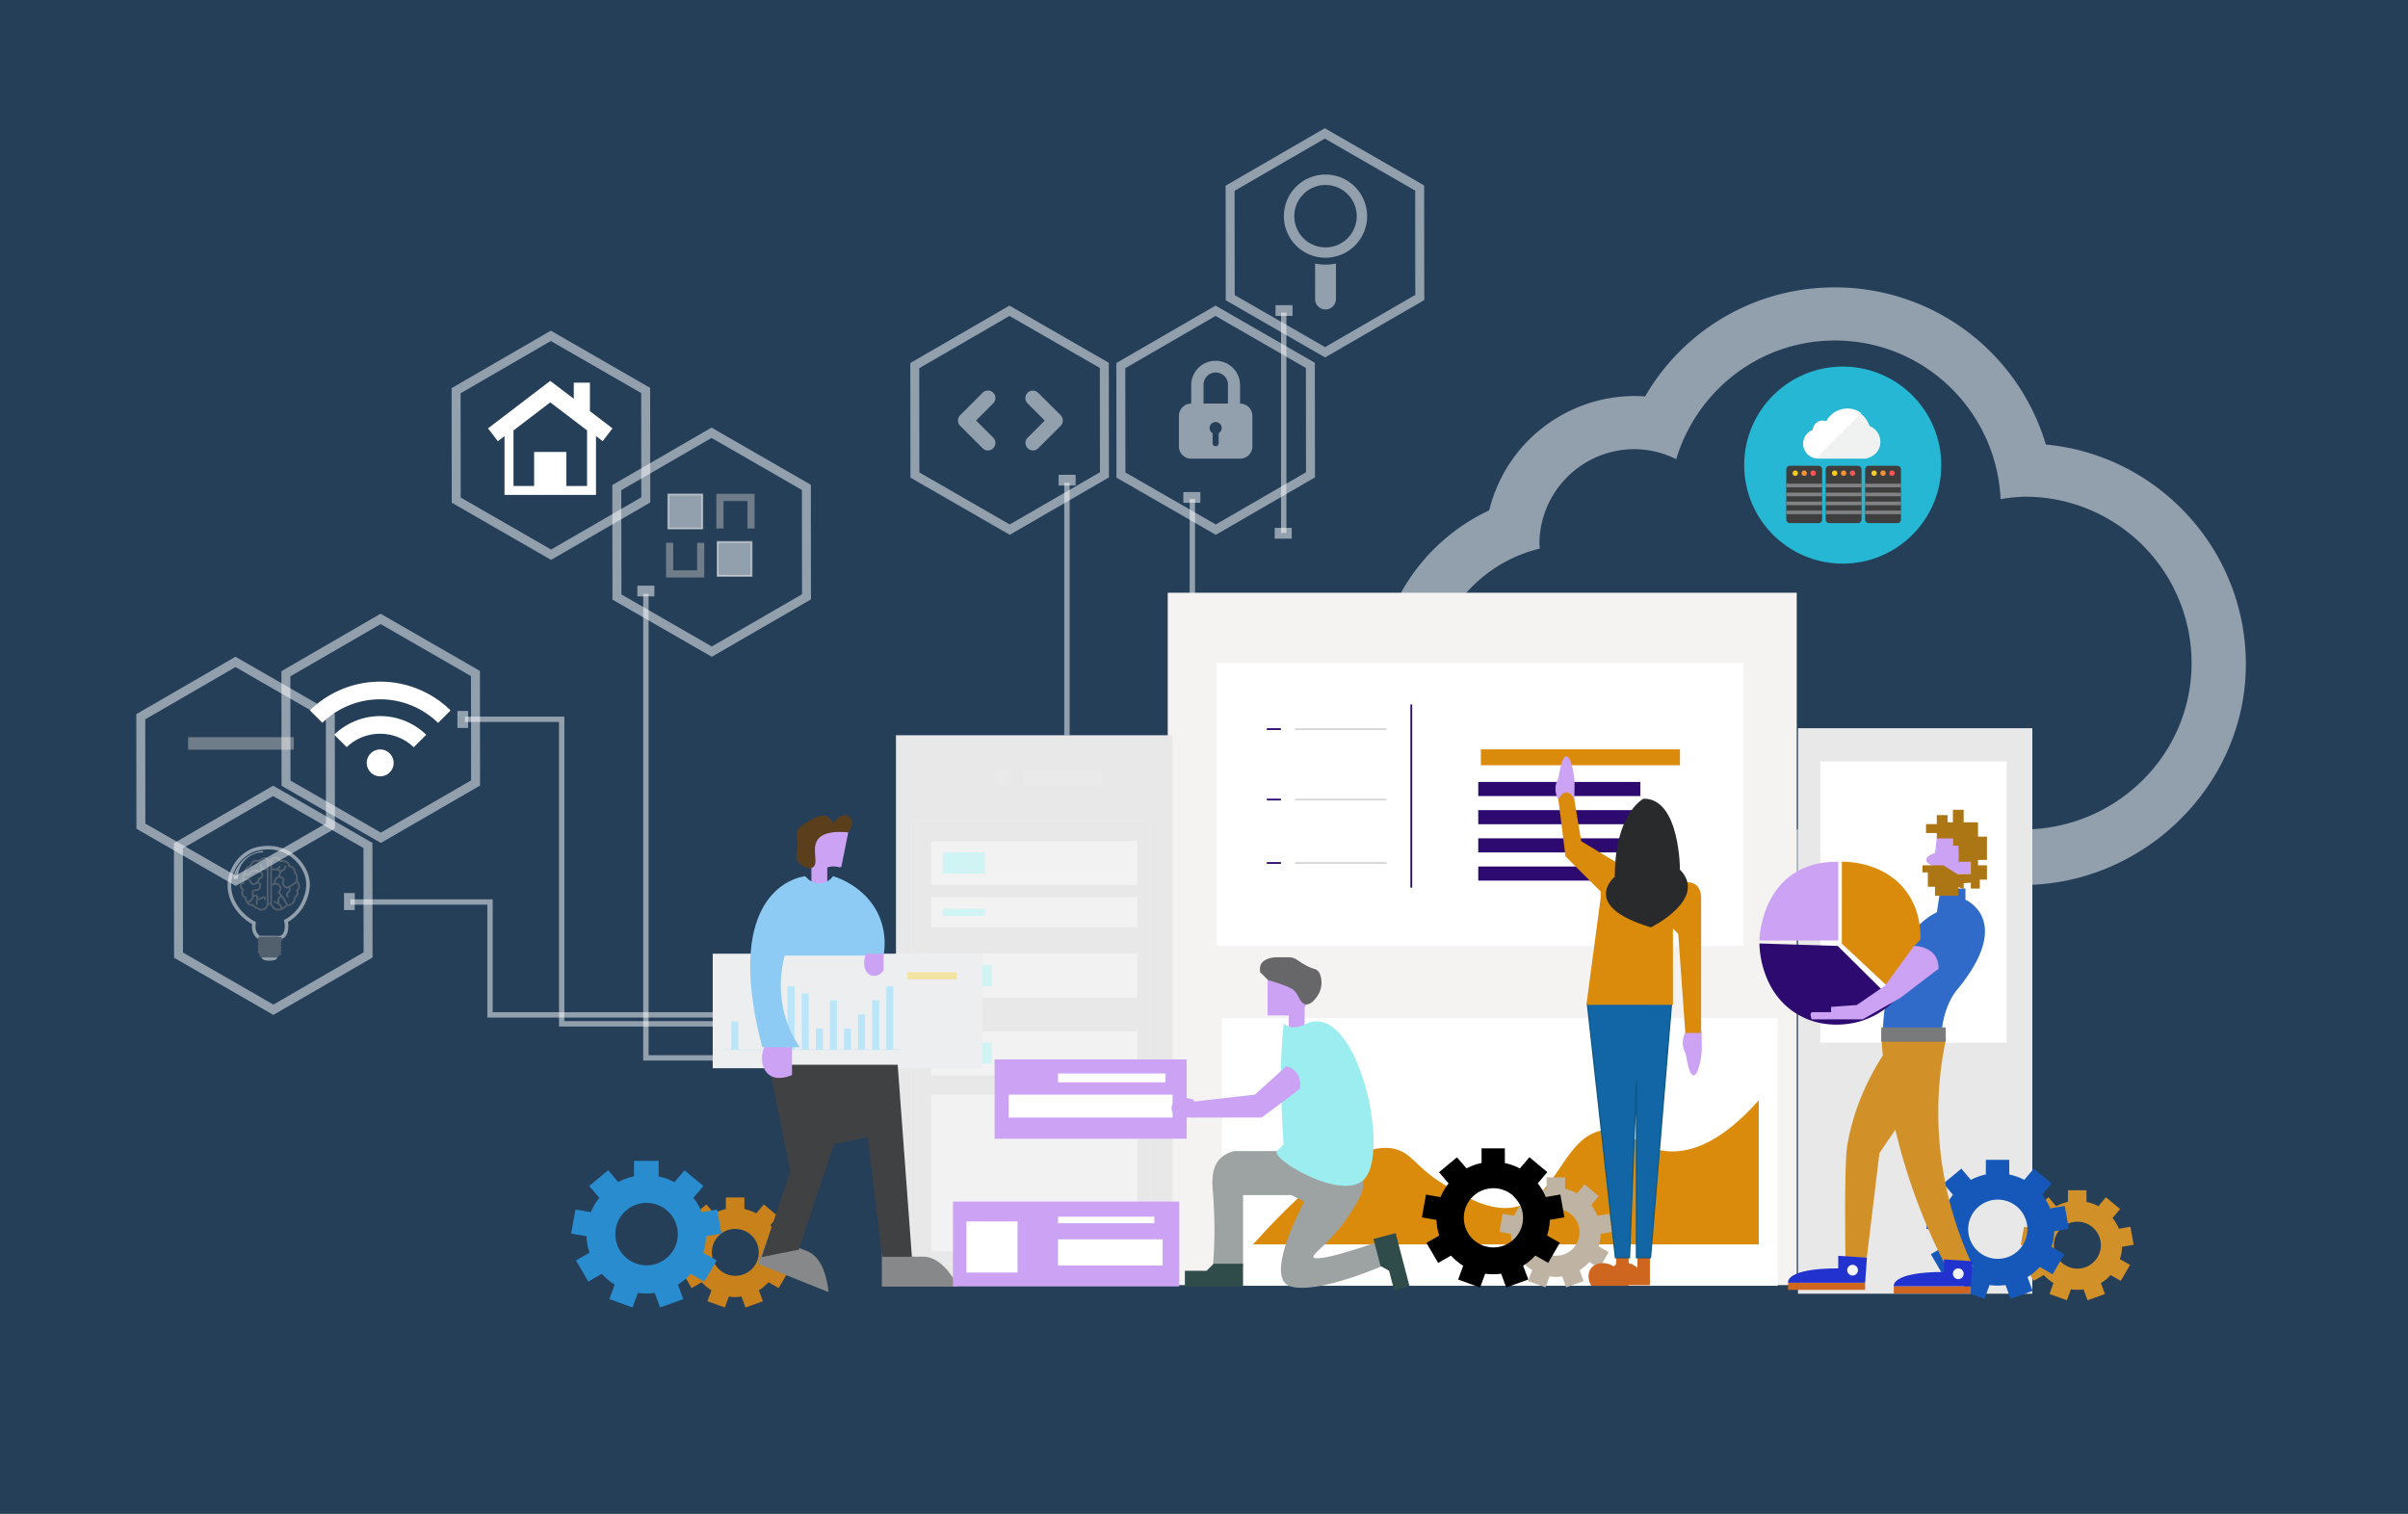 <svg xmlns="http://www.w3.org/2000/svg" xmlns:xlink="http://www.w3.org/1999/xlink" viewBox="0 0 1344 845"><rect x="0" y="0" width="1344" height="845" fill="#333333" stroke="none"/><defs><style>.cls-1,.cls-13,.cls-15,.cls-16,.cls-45{fill:#fff;}.cls-2{fill:#1a4a7a;opacity:0.54;}.cls-11,.cls-12,.cls-14,.cls-27,.cls-28,.cls-3,.cls-33,.cls-38,.cls-4,.cls-7,.cls-9{fill:none;}.cls-11,.cls-13,.cls-14,.cls-3,.cls-45,.cls-7{stroke:#fff;}.cls-11,.cls-12,.cls-13,.cls-14,.cls-24,.cls-25,.cls-27,.cls-28,.cls-29,.cls-3,.cls-32,.cls-33,.cls-34,.cls-36,.cls-38,.cls-4,.cls-40,.cls-41,.cls-42,.cls-43,.cls-44,.cls-45,.cls-47,.cls-48,.cls-49,.cls-50,.cls-54,.cls-55,.cls-56,.cls-57,.cls-58,.cls-59,.cls-7,.cls-8,.cls-9{stroke-miterlimit:10;}.cls-3{stroke-width:5px;}.cls-11,.cls-12,.cls-13,.cls-16,.cls-3,.cls-4,.cls-5{opacity:0.5;}.cls-12,.cls-4{stroke:#bababa;}.cls-4{stroke-width:7px;}.cls-6{fill:#fcfcfc;}.cls-7{stroke-width:2px;}.cls-8{fill:gray;}.cls-8,.cls-9{stroke:gray;}.cls-10{fill:#edf4f4;}.cls-11{stroke-width:3px;}.cls-12{stroke-width:4px;}.cls-15{fill-rule:evenodd;}.cls-17{fill:#25b7d3;}.cls-18{fill:#3e3e3f;}.cls-19{fill:#fa5655;}.cls-20{fill:#f99134;}.cls-21{fill:#facb1b;}.cls-22{fill:#f0f1f1;}.cls-23{fill:#818284;}.cls-24{fill:#f4f3f2;stroke:#f4f3f2;}.cls-25{fill:#db8b0b;stroke:#db8b0b;}.cls-26,.cls-58{fill:#2d0a70;}.cls-27,.cls-58{stroke:#2d0a70;}.cls-28{stroke:#d6d6d6;}.cls-29{fill:#e8e8e8;stroke:#e8e8e8;}.cls-30{fill:#c9821b;}.cls-31{fill:#298cce;}.cls-32{fill:#eaeaea;}.cls-32,.cls-33{stroke:#eaeaea;}.cls-34{fill:#f2f2f2;stroke:#f2f2f2;}.cls-35{fill:#d0f4f3;}.cls-36{fill:#edeeef;stroke:#edeeef;}.cls-37{fill:#bbe6f9;}.cls-38{stroke:#bbe6f9;stroke-width:0.25px;}.cls-39{fill:#f2e4a0;}.cls-40{fill:#868889;stroke:#868889;}.cls-41{fill:#404142;stroke:#404142;}.cls-42{fill:#cca2f4;stroke:#cca2f4;}.cls-43{fill:#8ecbf4;stroke:#8ecbf4;}.cls-44{fill:#5b3f1d;stroke:#5b3f1d;}.cls-46,.cls-59{fill:#d19028;}.cls-47{fill:#9da3a3;stroke:#9da3a3;}.cls-48{fill:#676668;stroke:#676668;}.cls-49{fill:#9cedef;stroke:#9cedef;}.cls-50{fill:#2f4c4b;stroke:#2f4c4b;}.cls-51{fill:#bfb4a3;}.cls-52{fill:#1558ba;}.cls-53{fill:#ce6620;}.cls-54{fill:#1366a5;stroke:#0e5987;stroke-width:0.75px;}.cls-55{fill:#282a2b;stroke:#282a2b;}.cls-56{fill:#316bc9;stroke:#316bc9;}.cls-57{fill:#ad7615;stroke:#ad7615;}.cls-59{stroke:#d19028;}.cls-60{fill:#797a7c;}.cls-61{fill:#2132ce;}.cls-62{fill:#f5f5f7;}</style><symbol id="RSS" data-name="RSS" viewBox="0 0 55.97 55.98"><path id="circle" class="cls-1" d="M15,48.5A7.5,7.5,0,1,1,7.49,41,7.49,7.49,0,0,1,15,48.5Z"/><path class="cls-1" d="M36.77,55.56H26.9A26.91,26.91,0,0,0,19,37,26.74,26.74,0,0,0,.48,29.06V19.22A36.88,36.88,0,0,1,36.77,55.56Z"/><path class="cls-1" d="M56,55.56H46.12A46.24,46.24,0,0,0,.5,9.83V0A56.09,56.09,0,0,1,56,55.56Z"/></symbol><symbol id="Home" data-name="Home" viewBox="0 0 69.46 63.67"><path class="cls-1" d="M69.46,26.51,56.86,16.9V1h-9v9L34.73,0,0,26.51l5.46,7.16L9.2,30.81V63.67H60.26V30.81L64,33.67ZM55.26,58.67H43.73v-19h-18v19H14.2v-31L34.73,12,55.26,27.63Z"/></symbol></defs><title>imgDevops</title><g id="Livello_7" data-name="Livello 7"><rect class="cls-2" width="1344" height="845"/></g><g id="Livello_6" data-name="Livello 6"><polygon class="cls-3" points="450.14 333.14 397.27 363.74 344.34 333.26 344.26 272.18 397.13 241.57 450.07 272.05 450.14 333.14"/><polygon class="cls-3" points="616.44 265.04 563.58 295.64 510.64 265.16 510.57 204.08 563.43 173.47 616.37 203.95 616.44 265.04"/><polygon class="cls-3" points="731.44 265.04 678.58 295.64 625.64 265.16 625.57 204.08 678.43 173.47 731.37 203.95 731.44 265.04"/><polygon class="cls-3" points="792.44 166.04 739.58 196.64 686.64 166.16 686.57 105.08 739.43 74.47 792.37 104.95 792.44 166.04"/><polygon class="cls-3" points="360.44 279.04 307.58 309.64 254.64 279.16 254.57 218.08 307.43 187.47 360.37 217.95 360.44 279.04"/><line id="qui" class="cls-4" x1="105" y1="415" x2="164" y2="415"/><polygon class="cls-3" points="265.44 437.04 212.58 467.64 159.64 437.16 159.57 376.08 212.43 345.47 265.37 375.95 265.44 437.04"/><g class="cls-5"><path class="cls-6" d="M-29.81,589.77a1.39,1.39,0,0,0,.2,1.47c.47.53,1.53,1,3.84,1,5.27,0,4.42-2,4.42-2l-.18-.62" transform="translate(176 -56)"/><path class="cls-7" d="M-31.25,579.37s-3.93-1.85-3-8.12c-9-4.91-14.43-13.92-13.63-22.66a22.29,22.29,0,0,1,6.87-14,21.42,21.42,0,0,1,6.6-4.18c1.9-.62,10.25-3.09,18.57,1.25a23.31,23.31,0,0,1,9.52,9.57,18.74,18.74,0,0,1,2.2,7.06,19.41,19.41,0,0,1-1.1,8,24.87,24.87,0,0,1-2.92,6.27,23.63,23.63,0,0,1-8.27,7.57,11.78,11.78,0,0,1,.28,4c-.16,2.09-.9,4.4-3.23,5.26Z" transform="translate(176 -56)"/><path class="cls-8" d="M-31.25,579.37s11.88-.14,11.94,0,.41,1.76-.19,2.09-11.93.94-11.93.94-.44-.25.17-.86C-31.26,581.54-31.87,580.14-31.25,579.37Z" transform="translate(176 -56)"/><path class="cls-8" d="M-31.19,582.28a.52.52,0,0,1,.25.17.5.5,0,0,1,0,.56c-.64.57-.69.9-.65,1.12.07.45.62.67.62.67a.88.88,0,0,0-.08,1.6c-1.22,1.24-.23,1.21-.23,1.21s.23-.35.39.92,1.6,1.43,1.6,1.43,6.49-.05,7.45,0,1.52-1,1.66-1.32.6-.25.64-.4-.06-.14-.1-.18a1.28,1.28,0,0,1-.24-.93c.24-.15.52-.38.49-.59s-.09-.12-.19-.25a1,1,0,0,1-.22-1c.13-.23.4-.2.45-.36s-.06-.16-.29-.38c-.62-.58.59-1.41-.05-1.85a.56.56,0,0,1-.2-.24c-.12-.31.26-.81.41-1l0,0" transform="translate(176 -56)"/><rect class="cls-9" x="149.39" y="480.74" width="1.9" height="23.8"/><path class="cls-9" d="M-24.72,536.74s1.73-4.65,5.18,0c0,0,4.83-.86,4.83,2.76a3.48,3.48,0,0,1,3.27,3.63,3.65,3.65,0,0,1,.87,4.31s3.17,3.79.37,5.52c0,0,1.18,2.76-1.24,3.79a4.14,4.14,0,0,1-4.31,4.49s-5.86,6.21-9-.69" transform="translate(176 -56)"/><path class="cls-9" d="M-26.61,536.74s.17-4-5,0c0,0-3.62-1.55-4.48,2.76,0,0-3.28,0-3.28,4.32,0,0-1.72,1.55-.69,4.82,0,0-3.42,1-.33,4.14,0,0-1.91,2.76,1.54,4.32,0,0,0,4.14,4,4.14,0,0,6.38,6.21,8.28-.69" transform="translate(176 -56)"/><path class="cls-9" d="M-26.62,541.1s-4.39.59-3.59-2.46" transform="translate(176 -56)"/><path class="cls-9" d="M-39.38,543.82s2.53.86,3-.47,3.39-2.19,4.78-.79a.81.81,0,0,0,.67.32c.59-.09.9-1.34,1.07-2.44" transform="translate(176 -56)"/><path class="cls-9" d="M-40.34,547.43c2.3-.77,3.33-.51,3.82,0s.46,1.41,1.2,1.84a2.15,2.15,0,0,0,1.7.08,2.78,2.78,0,0,0,1.41-1,2.88,2.88,0,0,0,.6-1.84,2.18,2.18,0,0,0,2-1.56,2.18,2.18,0,0,0-1-2.43" transform="translate(176 -56)"/><path class="cls-9" d="M-38,559.84c2.28-1.09,2.93-2.23,3.12-3.06.32-1.41-.6-2.45.07-3.25s2.8-.8,2.8-.8a2.55,2.55,0,0,0,1.23-2.84,2.47,2.47,0,0,0-1.47-1.51" transform="translate(176 -56)"/><path class="cls-9" d="M-32.46,561.16s-.89-3.57.65-3.32,3.73-2.84,3.73.49" transform="translate(176 -56)"/><path class="cls-9" d="M-34.93,556.3s3.57-1.52,2.41,1.87" transform="translate(176 -56)"/><path class="cls-9" d="M-24.72,541.14s2.44.49,3.77-.19a1.46,1.46,0,0,0,.83-1.59" transform="translate(176 -56)"/><path class="cls-9" d="M-16.49,539.11s-.67,5-5,2" transform="translate(176 -56)"/><path class="cls-9" d="M-19,542.07a5.91,5.91,0,0,0-1.12,3.38,2.86,2.86,0,0,0-2.31,3.79s-1.57,1-2.31,0" transform="translate(176 -56)"/><path class="cls-9" d="M-20.1,545.45c1.07.28,2.19.74,2.37,1.56.12.58-.37.86-.41,1.64a3,3,0,0,0,2,2.75c.33.08.89.11,3.83-1.82.92-.6,1.66-1.13,2.17-1.5" transform="translate(176 -56)"/><path class="cls-9" d="M-15.1,556.77c-.71-.73-.82-1.26-.76-1.63.12-.9,1.23-1.13,1.54-2.15a2.54,2.54,0,0,0-.34-1.93" transform="translate(176 -56)"/><path class="cls-9" d="M-23.06,559.39c.17,0,4.35.93,4.08,4.05" transform="translate(176 -56)"/><path class="cls-9" d="M-15.75,561.24a26.69,26.69,0,0,0-1.92-3.57,26.93,26.93,0,0,0-2.79-3.62,2.79,2.79,0,0,0,.95-2.63,2.89,2.89,0,0,0-2.9-2.18" transform="translate(176 -56)"/><path class="cls-9" d="M-20.51,560.46s-.79-4,1.87-4.17" transform="translate(176 -56)"/><path class="cls-10" d="M-45.47,546.52a2,2,0,0,0,2.29-.52s.11-1.76.3-2.82a14,14,0,0,1,1.11-3.45,14.15,14.15,0,0,1,3.17-4.21,13.36,13.36,0,0,1,6.32-3.41,12.29,12.29,0,0,1,2.76-.27c.27-.22.56-.49.49-.63-.24-.54-5.95.35-10,3.71C-44.25,539.17-46.39,545.83-45.47,546.52Z" transform="translate(176 -56)"/></g><polygon class="cls-3" points="205.44 533.04 152.58 563.64 99.64 533.16 99.57 472.08 152.43 441.47 205.37 471.95 205.44 533.04"/><use width="55.97" height="55.98" transform="translate(172.61 396.86) rotate(-45)" xlink:href="#RSS"/><polygon class="cls-3" points="184.44 461.04 131.58 491.64 78.64 461.16 78.57 400.08 131.43 369.47 184.37 399.95 184.44 461.04"/><polyline class="cls-11" points="259.5 401.5 313.5 401.5 313.5 571.5 398.5 571.5"/><polyline class="cls-11" points="195.5 503.5 273.5 503.5 273.5 566.5 398.5 566.5"/><polyline class="cls-11" points="360.5 331.5 360.5 590.5 398.5 590.5"/><line class="cls-11" x1="595.5" y1="269.5" x2="595.5" y2="410.5"/><line class="cls-11" x1="665.5" y1="278.5" x2="665.5" y2="331.5"/><line class="cls-11" x1="716.5" y1="174.5" x2="716.5" y2="297.5"/><polyline class="cls-12" points="391.09 303 391.09 320.35 373.75 320.35 373.75 303"/><polyline class="cls-12" points="401.83 295 401.83 277.65 419.17 277.65 419.17 295"/><rect class="cls-13" x="400.5" y="302.5" width="19" height="19"/><rect class="cls-13" x="373" y="276" width="19" height="19"/><path class="cls-14" d="M-234.5,326.5" transform="translate(176 -56)"/><use width="69.46" height="63.67" transform="translate(272.39 212.6)" xlink:href="#Home"/><g class="cls-5"><path class="cls-1" d="M580.23,193.07a23.22,23.22,0,1,0-32.84,0A23.22,23.22,0,0,0,580.23,193.07ZM551.5,189a17.42,17.42,0,1,1,24.63,0A17.44,17.44,0,0,1,551.5,189Z" transform="translate(176 -56)"/><path class="cls-1" d="M569.62,223.18v-20.1a27.22,27.22,0,0,1-11.61,0v20.1a5.81,5.81,0,0,0,11.61,0Z" transform="translate(176 -56)"/></g><g class="cls-5"><path class="cls-1" d="M516.13,281.26V271a13.63,13.63,0,0,0-27.26,0v10.28a6.85,6.85,0,0,0-6.87,6.83v17.08a6.83,6.83,0,0,0,6.83,6.83h27.34a6.83,6.83,0,0,0,6.83-6.83V288.09A6.85,6.85,0,0,0,516.13,281.26Zm-11.94,16.55v5.53a1.71,1.71,0,0,1-1.62,1.74,1.68,1.68,0,0,1-1.76-1.68v-5.59a3.33,3.33,0,0,1-1.69-2.86,3.38,3.38,0,0,1,6.76,0A3.33,3.33,0,0,1,504.19,297.81Zm5.18-16.56H495.74V271a6.82,6.82,0,1,1,13.63,0v10.25Z" transform="translate(176 -56)"/></g><g class="cls-5"><path class="cls-15" d="M417.2,290.72a4.21,4.21,0,0,1-1.22,3l-12.54,12.54a4.18,4.18,0,0,1-5.91-5.91l9.58-9.59-9.58-9.58a4.18,4.18,0,0,1,5.91-5.92L416,287.77A4.17,4.17,0,0,1,417.2,290.72Zm-38.84-15.5a4.19,4.19,0,0,1,0,5.92l-9.59,9.58,9.59,9.59a4.18,4.18,0,0,1-5.92,5.91L359.9,293.68a4.18,4.18,0,0,1,0-5.91l12.54-12.55A4.19,4.19,0,0,1,378.36,275.22Z" transform="translate(176 -56)"/></g><rect class="cls-16" x="192" y="498.5" width="6" height="9.5"/><rect class="cls-16" x="255.3" y="396.85" width="6" height="9.5"/><rect class="cls-16" x="181.49" y="381.16" width="6" height="9.5" transform="translate(746.4 145.42) rotate(90)"/><rect class="cls-16" x="416.6" y="319.27" width="6" height="9.5" transform="translate(919.62 -151.58) rotate(90)"/><rect class="cls-16" x="486.21" y="328.91" width="6" height="9.5" transform="translate(998.88 -211.55) rotate(90)"/><rect class="cls-16" x="537.21" y="348.91" width="6" height="9.5" transform="translate(1069.88 -242.55) rotate(90)"/><rect class="cls-16" x="537.68" y="224.58" width="6" height="9.5" transform="translate(946.01 -367.34) rotate(90)"/><g class="cls-5"><path class="cls-1" d="M848.19,246.07c49.78,0,90.14,39.33,92.42,88.55a94.34,94.34,0,0,1,13.72-1.37,92.89,92.89,0,0,1,92.82,96.08c-1.7,50.21-43.72,89.67-94,89.67h-251a79.49,79.49,0,0,1-18.71-156.78c0-.83-.24-1.6-.24-2.43a53.06,53.06,0,0,1,53.07-53.07,52.44,52.44,0,0,1,23.28,5.6c11.52-38.24,46.58-66.25,88.55-66.25m0-29.65a121.9,121.9,0,0,0-105.91,60.89c-1.95-.18-3.94-.24-5.92-.24a83.65,83.65,0,0,0-81.09,63.79,109.41,109.41,0,0,0-62.94,101C593.26,501.33,643.89,550,703.41,550H953c66.57,0,123.31-54.43,124.48-121,1.15-65-48.36-118.94-111.62-124.87a122.74,122.74,0,0,0-117.69-87.72Z" transform="translate(176 -56)"/></g><g id="Multicolor"><circle class="cls-17" cx="1028.5" cy="259.62" r="55"/><path class="cls-18" d="M861,348H845a2,2,0,0,1-2-2V318a2,2,0,0,1,2-2h16a2,2,0,0,1,2,2v28A2,2,0,0,1,861,348Z" transform="translate(176 -56)"/><path class="cls-18" d="M883,348H867a2,2,0,0,1-2-2V318a2,2,0,0,1,2-2h16a2,2,0,0,1,2,2v28A2,2,0,0,1,883,348Z" transform="translate(176 -56)"/><path class="cls-18" d="M839,348H823a2,2,0,0,1-2-2V318a2,2,0,0,1,2-2h16a2,2,0,0,1,2,2v28A2,2,0,0,1,839,348Z" transform="translate(176 -56)"/><circle class="cls-19" cx="1012" cy="264.12" r="1.5"/><circle class="cls-20" cx="1007" cy="264.12" r="1.5"/><circle class="cls-21" cx="1002" cy="264.12" r="1.5"/><path class="cls-22" d="M873.5,302.59a9.4,9.4,0,0,0-5.9-8.72c-2.74-6.69-7.16-9.42-12.58-9.42a13.11,13.11,0,0,0-11.67,7.15,5.38,5.38,0,0,0-7.47,4.74,8.07,8.07,0,0,0-5.29,8.85,8.23,8.23,0,0,0,8.22,6.81h26.63S873.5,310.51,873.5,302.59Z" transform="translate(176 -56)"/><path class="cls-1" d="M855,284.05a13.1,13.1,0,0,0-11.67,7.14,5.38,5.38,0,0,0-7.47,4.74,8.06,8.06,0,0,0,2,15.63l24.92-24.92A12.11,12.11,0,0,0,855,284.05Z" transform="translate(176 -56)"/><circle class="cls-19" cx="1034" cy="264.12" r="1.5"/><circle class="cls-20" cx="1029" cy="264.12" r="1.5"/><circle class="cls-21" cx="1024" cy="264.12" r="1.5"/><circle class="cls-19" cx="1056" cy="264.12" r="1.5"/><circle class="cls-20" cx="1051" cy="264.12" r="1.5"/><circle class="cls-21" cx="1046" cy="264.12" r="1.5"/><rect class="cls-23" x="997" y="285" width="20" height="2"/><rect class="cls-23" x="997" y="280" width="20" height="2"/><rect class="cls-23" x="997" y="275" width="20" height="2"/><rect class="cls-23" x="997" y="270" width="20" height="2"/><rect class="cls-23" x="1019" y="285" width="20" height="2"/><rect class="cls-23" x="1019" y="280" width="20" height="2"/><rect class="cls-23" x="1019" y="275" width="20" height="2"/><rect class="cls-23" x="1019" y="270" width="20" height="2"/><rect class="cls-23" x="1041" y="285" width="20" height="2"/><rect class="cls-23" x="1041" y="280" width="20" height="2"/><rect class="cls-23" x="1041" y="275" width="20" height="2"/><rect class="cls-23" x="1041" y="270" width="20" height="2"/></g></g><g id="Livello_4" data-name="Livello 4"><rect class="cls-24" x="652.26" y="331.37" width="350.07" height="385.47"/><rect class="cls-1" x="679" y="370" width="294" height="158"/><rect class="cls-25" x="827.03" y="418.78" width="110.13" height="7.87"/><rect class="cls-26" x="825.07" y="436.48" width="90.47" height="7.87"/><rect class="cls-26" x="825.07" y="452.21" width="90.47" height="7.87"/><rect class="cls-26" x="825.07" y="467.95" width="90.47" height="7.87"/><rect class="cls-26" x="825.07" y="483.68" width="90.47" height="7.87"/><line class="cls-27" x1="787.7" y1="393.21" x2="787.7" y2="495.48"/><line class="cls-27" x1="707.07" y1="406.98" x2="714.93" y2="406.98"/><line class="cls-27" x1="707.07" y1="446.31" x2="714.93" y2="446.31"/><line class="cls-27" x1="707.07" y1="481.71" x2="714.93" y2="481.71"/><line class="cls-28" x1="722.8" y1="406.98" x2="773.93" y2="406.98"/><line class="cls-28" x1="722.8" y1="446.31" x2="773.93" y2="446.31"/><line class="cls-28" x1="722.8" y1="481.71" x2="773.93" y2="481.71"/><rect class="cls-1" x="682" y="568.25" width="310.23" height="149.47"/><path class="cls-25" d="M524.47,750.11H805.15V671.45C792,686.08,773.64,701.23,753.45,699c-16.09-1.79-19.84-13.12-33.24-11.8-23.7,2.34-26.15,39.19-51.71,43.27-12.72,2-25.09-5-36.93-11.8-15.73-9-18.32-16.22-25.85-19.67C593.8,693.51,571.28,698.3,524.47,750.11Z" transform="translate(176 -56)"/></g><g id="Livello_2" data-name="Livello 2"><rect class="cls-29" x="1004.03" y="406.98" width="129.8" height="314.67"/><path class="cls-30" d="M247.54,776.23a25.6,25.6,0,0,0,5.4-4.49l5.67,3.25,5.17-8.88-5.66-3.24a24.53,24.53,0,0,0,1.22-6.89l6.45-1.12L264,744.77l-6.44,1.12a25.07,25.07,0,0,0-3.54-6l4.21-5-7.92-6.59-4.21,5a25,25,0,0,0-6.63-2.4v-6.48H229.12v6.48a25.25,25.25,0,0,0-6.63,2.4l-4.21-5-7.92,6.59,4.22,5a24.75,24.75,0,0,0-3.54,6l-6.44-1.12-1.8,10.09,6.45,1.12a24.53,24.53,0,0,0,1.22,6.89l-5.67,3.24L210,775l5.68-3.25a25.35,25.35,0,0,0,5.4,4.49l-2.24,6.1,9.72,3.51,2.23-6.1a25,25,0,0,0,7.06,0l2.24,6.1,9.72-3.51Zm-13.13-8.07a13.09,13.09,0,1,1,13.08-13.09A13.1,13.1,0,0,1,234.41,768.16Z" transform="translate(176 -56)"/><path class="cls-31" d="M202.36,773.05a33.16,33.16,0,0,0,7.19-6l7.56,4.33L224,759.57l-7.55-4.31a32.74,32.74,0,0,0,1.63-9.17l8.58-1.5-2.39-13.44-8.58,1.5a33.07,33.07,0,0,0-4.71-8l5.61-6.63-10.54-8.76-5.61,6.61a33.43,33.43,0,0,0-8.82-3.19V704H177.85v8.63a33.37,33.37,0,0,0-8.83,3.19l-5.6-6.61L152.87,718l5.61,6.63a33.07,33.07,0,0,0-4.71,8l-8.58-1.5-2.39,13.44,8.58,1.5a32.74,32.74,0,0,0,1.63,9.17l-7.54,4.32,6.88,11.81,7.56-4.33a33.64,33.64,0,0,0,7.19,6l-3,8.12,12.93,4.67,3-8.12a33.63,33.63,0,0,0,9.4,0l3,8.12,12.94-4.67ZM184.88,762.3a17.43,17.43,0,1,1,17.43-17.42A17.45,17.45,0,0,1,184.88,762.3Z" transform="translate(176 -56)"/><g id="primo_quadro" data-name="primo quadro"><rect class="cls-29" x="500.57" y="410.91" width="153.4" height="302.87"/><rect class="cls-32" x="555.63" y="430.58" width="7.87" height="7.87"/><rect class="cls-32" x="571.37" y="430.58" width="43.27" height="7.87"/><rect class="cls-33" x="508.43" y="458.11" width="133.73" height="247.8"/><rect class="cls-34" x="520.23" y="469.91" width="114.07" height="23.6"/><rect class="cls-34" x="520.23" y="501.38" width="114.07" height="15.73"/><rect class="cls-35" x="526.13" y="475.81" width="23.6" height="11.8"/><rect class="cls-35" x="526.13" y="507.28" width="23.6" height="3.93"/><rect class="cls-34" x="520.23" y="532.85" width="114.07" height="23.6"/><rect class="cls-35" x="530.07" y="538.75" width="23.6" height="11.8"/><rect class="cls-34" x="520.23" y="576.11" width="114.07" height="23.6"/><rect class="cls-35" x="530.07" y="581.95" width="23.6" height="11.8"/><rect class="cls-34" x="520.23" y="611.51" width="114.07" height="86.53"/></g><g id="dati_1" data-name="dati 1"><rect class="cls-36" x="398.3" y="532.85" width="149.47" height="62.93"/><rect class="cls-37" x="408.13" y="570.21" width="3.93" height="15.73"/><rect class="cls-37" x="439.6" y="550.55" width="3.93" height="35.4"/><rect class="cls-37" x="447.47" y="554.48" width="3.93" height="31.47"/><line class="cls-38" x1="404.2" y1="585.95" x2="502.53" y2="585.95"/><rect class="cls-37" x="471.07" y="574.15" width="3.93" height="11.8"/><rect class="cls-37" x="478.93" y="566.28" width="3.93" height="19.67"/><rect class="cls-37" x="486.8" y="558.41" width="3.93" height="27.53"/><rect class="cls-37" x="494.67" y="550.55" width="3.93" height="35.4"/><rect class="cls-37" x="463.2" y="558.41" width="3.93" height="27.53"/><rect class="cls-37" x="455.33" y="574.15" width="3.93" height="11.8"/><rect class="cls-39" x="506.47" y="542.68" width="27.53" height="3.93"/></g><g id="uomo"><path class="cls-40" d="M316.7,754.05v19.66H358C352.05,763,346,758.56,340.3,758a36.35,36.35,0,0,0-3.93,0A51.23,51.23,0,0,1,316.7,754.05Z" transform="translate(176 -56)"/><path class="cls-40" d="M254.85,742.85l-7.32,18.25,38.33,15.37c-1.51-12.19-5.46-18.51-10.57-21.19a34.27,34.27,0,0,0-3.65-1.46A51.39,51.39,0,0,1,254.85,742.85Z" transform="translate(176 -56)"/><path class="cls-41" d="M261.63,650.85h62.94l7.86,106.2H316.7q-3.93-33.43-7.87-66.87l-19.66,3.93q-9.84,29.5-19.67,59l-19.67,3.94,15.74-47.2-11.8-59Z" transform="translate(176 -56)"/><path class="cls-42" d="M277.37,547.65v-7.87c-.45-1.08-2.58-6.47,0-11.8,2.92-6,9.66-7.43,11.8-7.87a19.91,19.91,0,0,1,7.86,0l-3.93,19.67a12.12,12.12,0,0,0-7.75,0l-.12,0v7.87a3.93,3.93,0,1,1-7.86,0Z" transform="translate(176 -56)"/><path class="cls-42" d="M265.57,655.71c-.31.15-7.16,3.29-11.8,0s-5.94-12.45,0-19.66h11.8Z" transform="translate(176 -56)"/><path class="cls-43" d="M273.43,545.65s-47.2,3.93-23.6,94.4H269.5a60.31,60.31,0,0,1-7.37-15.24,63.6,63.6,0,0,1-.5-35.9H316.7a38.15,38.15,0,0,0-2-20.16c-6.53-16.7-23-22.29-25.56-23.1a9.85,9.85,0,0,1-15.74,0Z" transform="translate(176 -56)"/><path class="cls-42" d="M307.66,597.52c-1.16-2.23-1.11-5.69,0-8.67h9v8.67C313.59,601.5,309.34,600.78,307.66,597.52Z" transform="translate(176 -56)"/><path class="cls-44" d="M297,520.11c2.48-2.71,2.61-6.06,1.16-7.5-1.23-1.22-3.6-1.05-5.09-.36-.63.28-1,.5-3.93,3.93h0s-1.94-2.93-3.94-3.93c-2.91-1.46-6.68.82-11.8,3.93-2.11,1.28-3.36,2.32-3.93,3.93a7.21,7.21,0,0,0,0,3.94c1.1,6.58-1.62,8.59,0,11.8,1.5,2.95,5.76,5.09,7.87,3.93,3.24-1.79-1.11-10.07,2.67-15.41C282.11,521.45,286.73,519.21,297,520.11Z" transform="translate(176 -56)"/></g><g id="dati_2" data-name="dati 2"><rect class="cls-42" x="555.63" y="591.85" width="106.2" height="43.27"/><rect class="cls-45" x="591.03" y="599.71" width="59" height="3.93"/><rect class="cls-45" x="563.5" y="611.51" width="90.47" height="11.8"/></g><g id="dati_3" data-name="dati 3"><g id="dati_3-2" data-name="dati 3"><rect class="cls-42" x="532.37" y="671.22" width="125.33" height="46.36"/><rect class="cls-45" x="591.03" y="679.64" width="52.74" height="2.67"/><rect class="cls-45" x="591.03" y="692.29" width="57.38" height="13.63"/></g><rect class="cls-45" x="539.9" y="682.31" width="27.53" height="27.53"/></g><path class="cls-46" d="M996.62,772.21a25.64,25.64,0,0,0,5.4-4.5l5.67,3.25,5.17-8.87-5.66-3.25a24.46,24.46,0,0,0,1.22-6.88l6.45-1.13-1.8-10.09-6.44,1.13a24.88,24.88,0,0,0-3.54-6l4.21-5-7.92-6.58-4.21,5a25,25,0,0,0-6.63-2.4v-6.48H978.2v6.48a25.25,25.25,0,0,0-6.63,2.4l-4.21-5-7.92,6.58,4.22,5a24.75,24.75,0,0,0-3.54,6l-6.44-1.13-1.8,10.09,6.45,1.13a24.6,24.6,0,0,0,1.22,6.89l-5.67,3.24,5.17,8.87,5.68-3.25a25.39,25.39,0,0,0,5.4,4.5l-2.24,6.1,9.72,3.5,2.23-6.09a25,25,0,0,0,7.06,0l2.24,6.09,9.72-3.5Zm-13.13-8.08a13.09,13.09,0,1,1,13.08-13.08A13.1,13.1,0,0,1,983.49,764.13Z" transform="translate(176 -56)"/><path class="cls-47" d="M540.9,699H513.37a15.21,15.21,0,0,0-7.87,3.93c-5.36,5.34-4.41,14-3.93,19.67a255.07,255.07,0,0,1,0,39.33H517.3V722.58h27.53l7.87,3.93s-23.6,43.27-7.87,47.2S596,761.91,596,761.91L592,750.11c-27.58,9.43-34.54,9.67-35.4,7.87-1.18-2.47,9.51-8.16,19.67-23.6,5.16-7.85,9.19-14,7.87-19.67C581.89,705,564.2,699,540.9,699Z" transform="translate(176 -56)"/><path class="cls-42" d="M532,602.65v19.66h11.8v7.87h7.87v-11.8c2.13-4,1.86-6.22,1.16-7.5-1.16-2.13-3.57-2.67-9-4.3C541,605.72,536.91,604.43,532,602.65Z" transform="translate(176 -56)"/><path class="cls-48" d="M532.7,602.84a2.75,2.75,0,0,1-1.18-.71l-3.42-3.42a5.45,5.45,0,0,1,0-3.93c1.48-3.47,7-3.87,7.87-3.93h7.86c2.86.17,4,1.67,7.87,3.93,5.41,3.17,6.3,2,7.87,3.93,1.19,1.51,2.69,6.83,0,11.8-1.07,2-4,6.1-6.84,5.61-2.63-.46-3-4.07-5.89-7.41C544.91,606.46,535.33,603.59,532.7,602.84Z" transform="translate(176 -56)"/><path class="cls-49" d="M540.9,628.18s3.93,3.93,11.8,0c28.37-14.18,47.84,73.64,31.47,86.53C571.31,724.84,536,703.48,537,699c0,0,0-.23,3.93-3.93h0s-1.23-18.53-1.47-31.47A297.87,297.87,0,0,1,540.9,628.18Z" transform="translate(176 -56)"/><path class="cls-42" d="M528.07,679.31,549,663.58a10.85,10.85,0,0,0-.67-6.7,9.07,9.07,0,0,0-6.31-5.1l-17.46,15.73-34.81,3.94-.12,7.86Z" transform="translate(176 -56)"/><path class="cls-42" d="M481.09,670.27c2.24-1.15,5.69-1.11,8.68,0v9h-8.68C477.12,676.2,477.83,672,481.09,670.27Z" transform="translate(176 -56)"/><polygon class="cls-50" points="661.83 717.71 693.3 717.71 693.3 705.91 677.57 705.91 673.63 709.85 661.83 709.85 661.83 717.71"/><polygon class="cls-50" points="786.15 717.79 778.61 688.95 767.19 691.94 770.97 706.36 775.71 708.97 778.54 719.78 786.15 717.79"/><path class="cls-51" d="M705.63,765a24.82,24.82,0,0,0,5.4-4.49l5.68,3.25,5.17-8.87-5.67-3.25a24.18,24.18,0,0,0,1.23-6.88l6.44-1.13-1.79-10.09-6.45,1.12a24.65,24.65,0,0,0-3.53-6l4.21-5-7.92-6.59-4.21,5a24.78,24.78,0,0,0-6.63-2.4v-6.48H687.22v6.48a24.78,24.78,0,0,0-6.63,2.4l-4.21-5-7.92,6.59,4.21,5a24.85,24.85,0,0,0-3.53,6l-6.45-1.13-1.79,10.09,6.44,1.13a24.54,24.54,0,0,0,1.23,6.88l-5.67,3.25,5.17,8.87,5.68-3.25a24.82,24.82,0,0,0,5.4,4.49l-2.24,6.11,9.71,3.5,2.24-6.09a26.08,26.08,0,0,0,7.06,0l2.24,6.09,9.72-3.5Zm-13.12-8.07a13.09,13.09,0,1,1,13.08-13.08A13.1,13.1,0,0,1,692.51,756.94Z" transform="translate(176 -56)"/><path d="M674.12,762.49a32,32,0,0,0,6.81-5.67l7.17,4.1,6.53-11.21-7.16-4.09a30.9,30.9,0,0,0,1.55-8.7l8.14-1.42-2.27-12.74-8.14,1.42a31,31,0,0,0-4.46-7.63l5.32-6.29-10-8.31-5.32,6.28a31.45,31.45,0,0,0-8.37-3V697h-13v8.19a31.45,31.45,0,0,0-8.37,3L637.18,702l-10,8.31,5.32,6.29a31,31,0,0,0-4.46,7.63l-8.14-1.42-2.27,12.74,8.14,1.42a30.9,30.9,0,0,0,1.55,8.7l-7.16,4.1,6.53,11.2,7.17-4.1a32,32,0,0,0,6.81,5.67l-2.83,7.71,12.27,4.42,2.83-7.69a32.17,32.17,0,0,0,8.91,0l2.83,7.69L677,770.2ZM657.54,752.3a16.52,16.52,0,1,1,16.52-16.52A16.54,16.54,0,0,1,657.54,752.3Z" transform="translate(176 -56)"/><rect class="cls-1" x="1016" y="425" width="104" height="157"/><path class="cls-52" d="M955.63,768.87a31.8,31.8,0,0,0,6.82-5.68l7.17,4.11,6.52-11.21L969,752a30.9,30.9,0,0,0,1.54-8.7l8.14-1.42-2.26-12.74-8.14,1.42a31.57,31.57,0,0,0-4.47-7.64l5.32-6.28-10-8.31-5.31,6.27a31.68,31.68,0,0,0-8.37-3v-8.19H932.38v8.19a31.68,31.68,0,0,0-8.37,3l-5.31-6.27-10,8.31,5.31,6.28a31.53,31.53,0,0,0-4.46,7.64l-8.14-1.42-2.26,12.74,8.14,1.42a30.9,30.9,0,0,0,1.54,8.7l-7.15,4.09,6.52,11.21,7.17-4.1a32.05,32.05,0,0,0,6.82,5.67l-2.83,7.7L931.63,781l2.82-7.7a31.24,31.24,0,0,0,8.92,0l2.82,7.7,12.27-4.43Zm-16.58-10.19a16.53,16.53,0,1,1,16.53-16.53A16.55,16.55,0,0,1,939.05,758.68Z" transform="translate(176 -56)"/></g><g id="Livello_5" data-name="Livello 5"><path class="cls-53" d="M733,758v15.71H712.1c-1.91-3.31-2-7.21-.1-9.71,2.66-3.56,9.28-4.3,14,0v-7h7Z" transform="translate(176 -56)"/><path class="cls-53" d="M744.89,757.67v15.71H724c-1.91-3.31-2-7.21-.1-9.71,2.66-3.56,9.28-4.3,14,0v-7h7Z" transform="translate(176 -56)"/><path class="cls-54" d="M710,616.38,725.66,758h7.81q1.95-49.77,3.91-99.54V758h7.81l11.72-141.65Z" transform="translate(176 -56)"/><path class="cls-42" d="M694.3,502.31a12,12,0,0,1-1.47-7.86,11.33,11.33,0,0,1,1.47-3.94c.78-4.89,2.19-11.79,3.93-11.8s3.44,7,3.94,11.8c.2,2,.18,3.49,0,11.8H694.3Z" transform="translate(176 -56)"/><path class="cls-42" d="M765.34,632.11a12,12,0,0,0-1.48,7.87,11.18,11.18,0,0,0,1.48,3.93c.78,4.9,2.18,11.8,3.93,11.8s3.44-7,3.93-11.8c.21-2,.18-3.48,0-11.8h-7.86Z" transform="translate(176 -56)"/><path class="cls-25" d="M717.9,553.45l-19.67-19.67-3.93-31.47s3.93-7.86,7.87,0l3.93,23.6,19.67,11.8,35.4,11.8s11.8-3.93,11.8,7.87v74.73H765.1l-3.93-55.06-3.94-3.94v43.27H710l7.87-59Z" transform="translate(176 -56)"/><path class="cls-55" d="M741.5,502.31s-15.73,7.87-15.73,43.27c0,0-19.67,15.73,19.66,27.53,0,0,31.47-15.73,15.74-31.46C761.17,541.65,761.17,502.31,741.5,502.31Z" transform="translate(176 -56)"/><path class="cls-56" d="M907.5,552.5h13v6s27,11-4,49c0,0-7,7-9,22h-32s1-50,30-64Z" transform="translate(176 -56)"/><path class="cls-42" d="M905.5,523.5l-1,9s-11,3,0,7h5v4h14v-7h-7v-8h-3v-5Z" transform="translate(176 -56)"/><polygon class="cls-57" points="1081.5 467.5 1081.5 464.5 1075.5 464.5 1075.5 460.5 1081.5 460.5 1081.5 455.5 1086.5 455.5 1086.5 459.5 1090.5 459.5 1090.5 452.5 1095.5 452.5 1095.5 459.5 1103.5 459.5 1103.5 467.5 1108.5 467.5 1108.5 479.5 1103.5 479.5 1103.5 483.5 1108.5 483.5 1108.5 490.5 1104.5 490.5 1104.5 495.5 1100.5 495.5 1100.5 489.5 1100.5 480.5 1093.61 480.5 1093.5 471.5 1090.5 471.5 1090.5 467.5 1081.5 467.5"/><polygon class="cls-57" points="1084.5 483.5 1073.5 483.5 1073.5 486.5 1076.5 486.5 1076.5 491.5 1076.5 494.5 1080.5 494.5 1080.5 499.5 1092.5 499.5 1092.5 494.5 1095.5 495.5 1095.5 492.5 1100.5 492.18 1100.5 488.38 1092.5 488.5 1084.5 483.5"/><path class="cls-58" d="M849.5,584.5,880.26,615a44.83,44.83,0,0,1-17.76,10.5c-2.66.82-19.12,5.59-34.91-3.72-20.76-12.24-21.07-37.47-21.06-38.63Z" transform="translate(176 -56)"/><path class="cls-42" d="M849.5,580.5h-43s1-43,43-43Z" transform="translate(176 -56)"/><path class="cls-25" d="M852.5,582.5l31,29c15-18.83,15.5-43.65,3-59-11.88-14.58-30.92-15-34-15Z" transform="translate(176 -56)"/><polyline class="cls-56" points="1068.2 528.91 1071.6 525.48 1079.5 517.5 1097.5 530.5 1083.5 543.5 1083.5 530.5"/><path class="cls-42" d="M892.5,584.5s13,0,13,12l-21,16-21,12h-28s-1-3,0-3h11v-3l14-1,16-11Z" transform="translate(176 -56)"/><path class="cls-59" d="M874.5,634.5a324.6,324.6,0,0,0,4.25,34.5,330.88,330.88,0,0,0,31.75,93.5h14a202,202,0,0,1-19-77,199.47,199.47,0,0,1,4-49Z" transform="translate(176 -56)"/><path class="cls-59" d="M876.5,643.5c-13.54,20.73-18.79,38.85-21,52-1.78,10.58-1,62-1,62h11l7-58,10.25-15.12Q879.63,663.94,876.5,643.5Z" transform="translate(176 -56)"/><rect class="cls-60" x="1050" y="573.5" width="36" height="8"/><rect class="cls-53" x="998" y="716" width="43" height="4"/><path class="cls-61" d="M822,772s-2-8,28-8v-7l16,1-1,14Z" transform="translate(176 -56)"/><circle class="cls-62" cx="1034" cy="709" r="3"/><rect class="cls-53" x="1057" y="718" width="43" height="4"/><path class="cls-61" d="M881,774s-2-8,28-8v-7l16,1-1,14Z" transform="translate(176 -56)"/><circle class="cls-62" cx="1093" cy="711" r="3"/></g></svg>